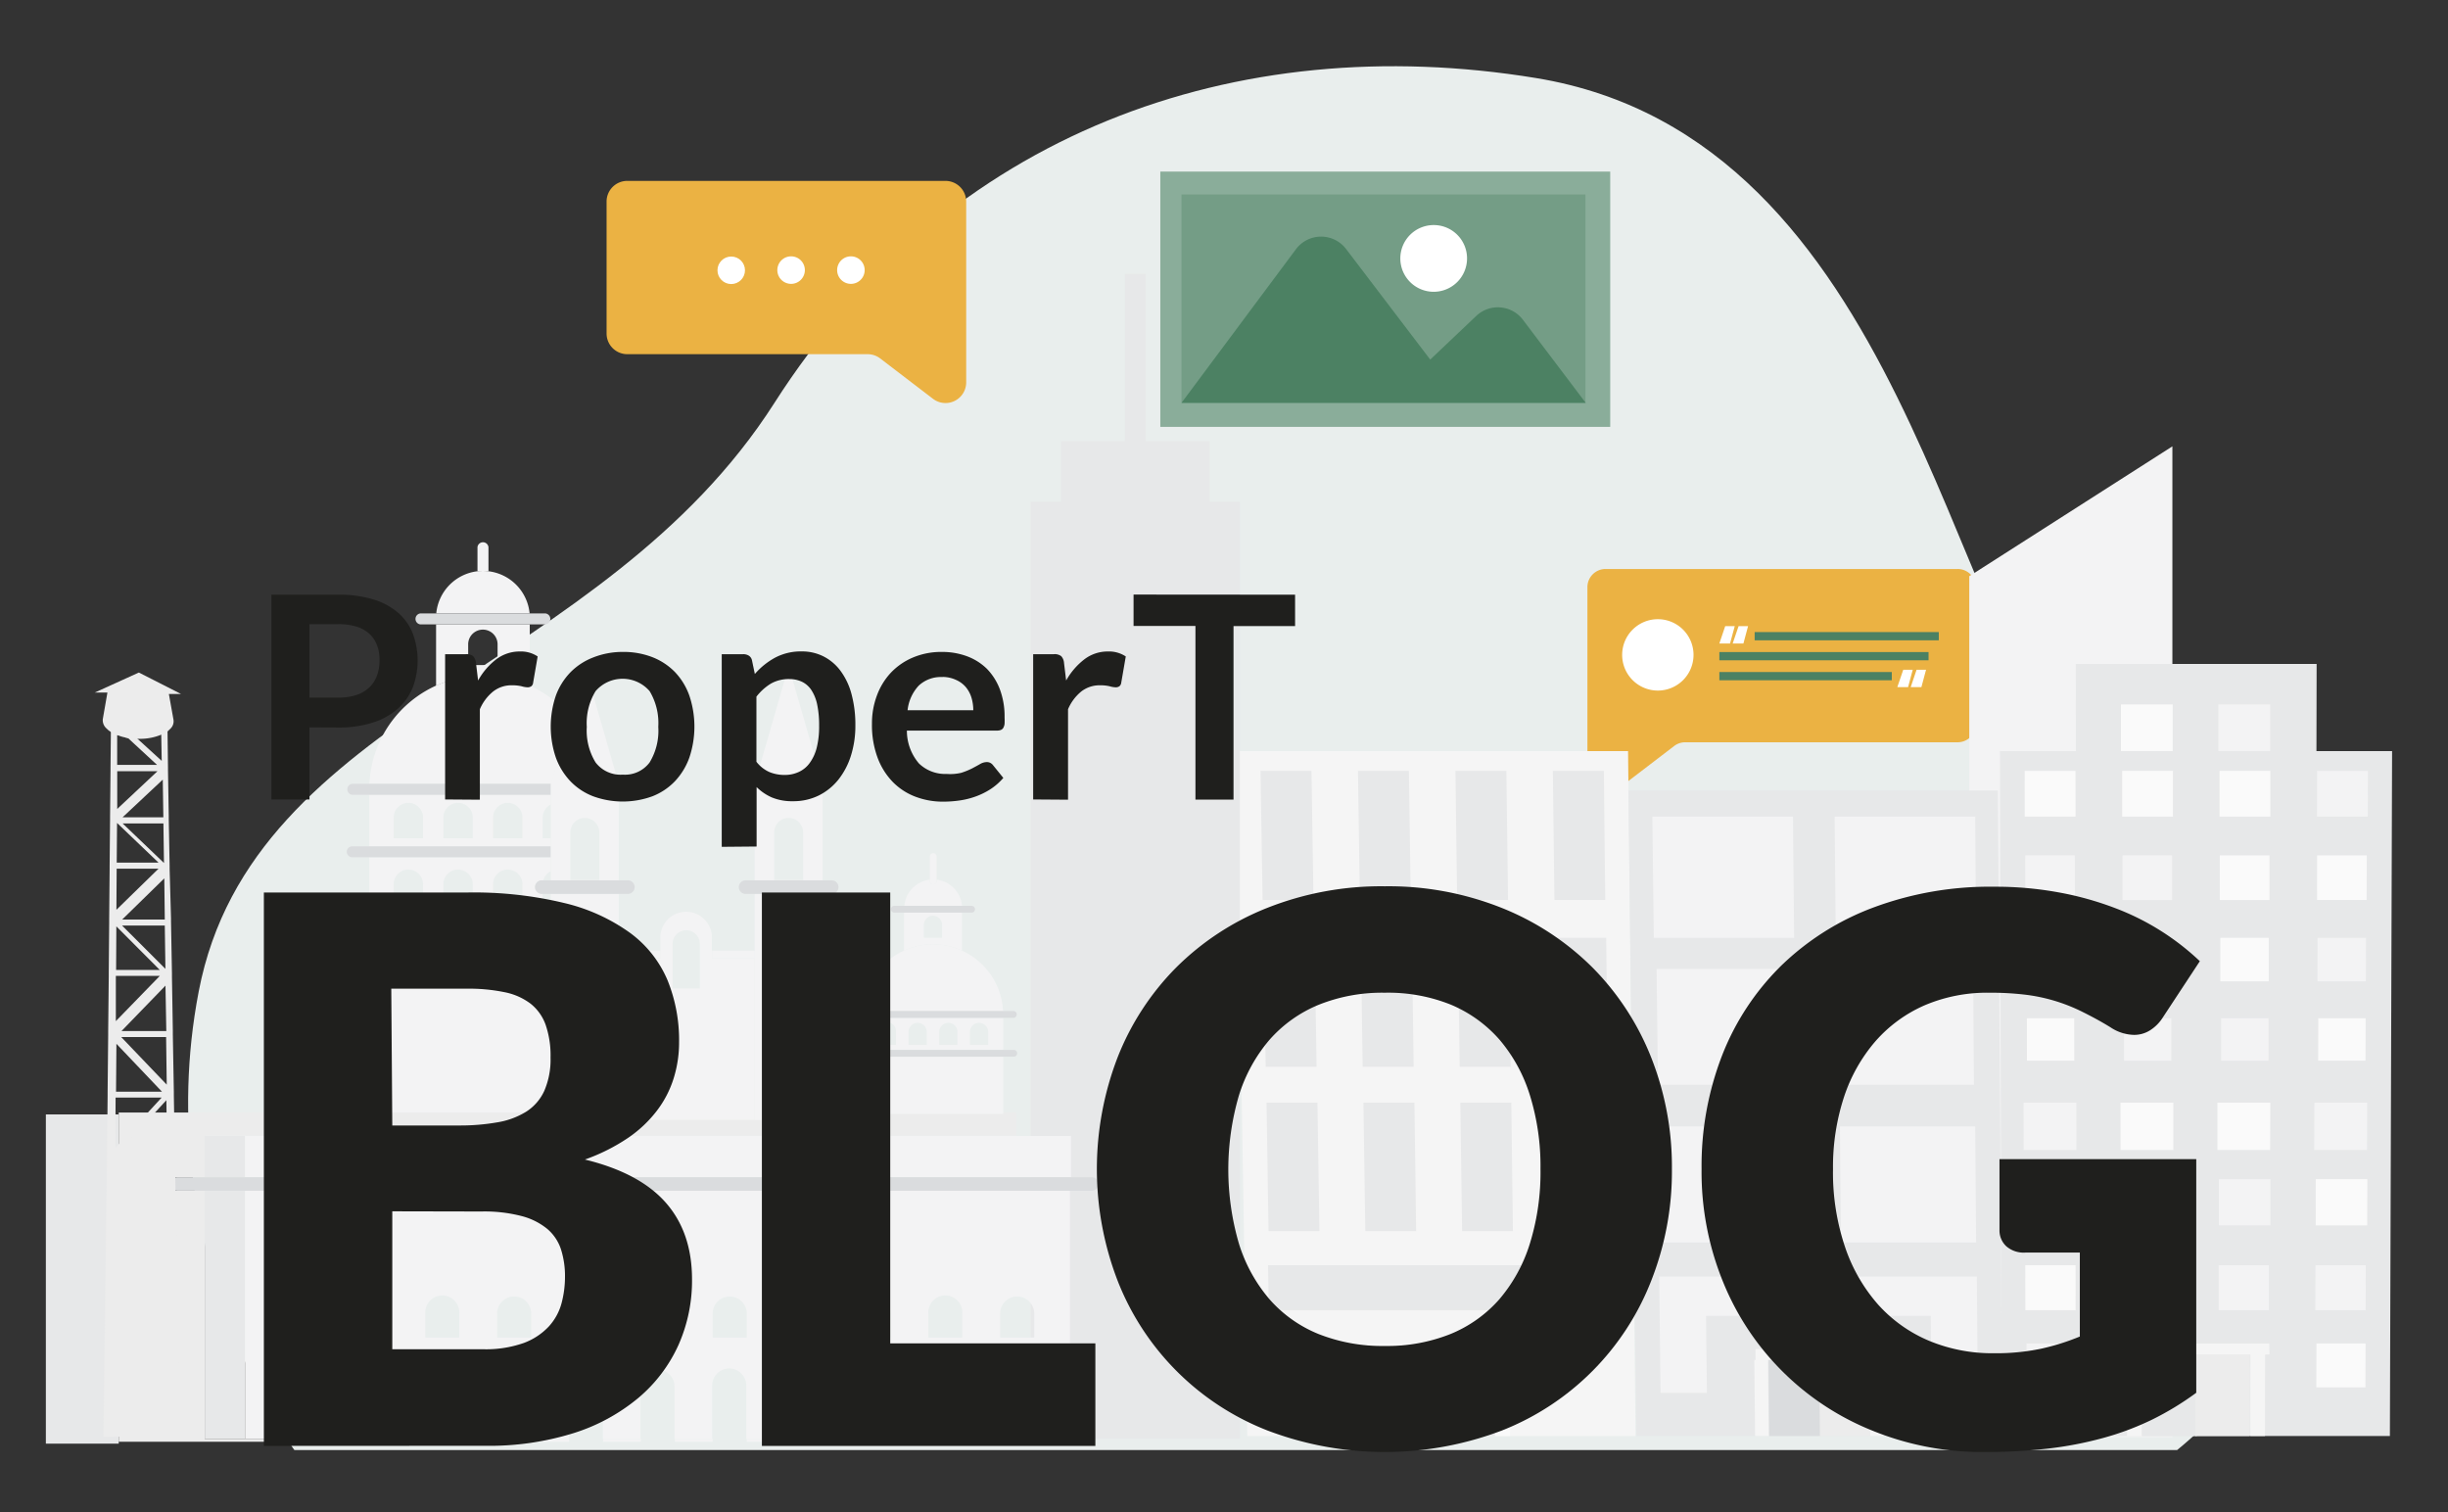 <svg xmlns="http://www.w3.org/2000/svg" viewBox="0 0 389.65 240.67"><rect x="0" y="0" width="389.65" height="240.67" fill="#333333" stroke="none"/><defs><style>.cls-1{fill:#e9eeed;}.cls-2{fill:#ebb243;}.cls-3{fill:#fff;}.cls-4{fill:#4c8163;}.cls-5{fill:#f3f3f4;}.cls-6{fill:#e7e8e9;}.cls-7{fill:#fafafa;}.cls-8{fill:#f5f5f5;}.cls-9{fill:#ececec;}.cls-10{fill:#dadcde;}.cls-11{fill:#1f1f1d;}.cls-12{fill:#8aad9a;}.cls-13{fill:#749d86;}</style></defs><g id="Capa_2" data-name="Capa 2"><path class="cls-1" d="M46.86,230.79s-23.26-31.28-15.23-73c8.58-44.58,64.18-50.67,91.64-93.67S196.7,4.59,244.48,12.42c58.72,9.62,65.6,89,86.76,109.84s57.16,74.32,15.29,108.53Z"></path><path class="cls-2" d="M314.49,93.42v21.83a2.89,2.89,0,0,1-2.89,2.89H268.23a2.88,2.88,0,0,0-1.76.6l-9.15,7a2.89,2.89,0,0,1-4.65-2.29v-30a2.89,2.89,0,0,1,2.89-2.89h56A2.89,2.89,0,0,1,314.49,93.42Z"></path><path class="cls-3" d="M269.56,104.23a5.68,5.68,0,1,1-5.68-5.68A5.68,5.68,0,0,1,269.56,104.23Z"></path><path class="cls-3" d="M273.67,102.42l.93-2.76h1.52l-.75,2.76Zm2.12,0,.94-2.76h1.51l-.74,2.76Z"></path><path class="cls-3" d="M302,109.36l.94-2.76h1.51l-.74,2.76Zm2.13,0,.93-2.76h1.51l-.74,2.76Z"></path><rect class="cls-4" x="279.29" y="100.6" width="29.31" height="1.31"></rect><rect class="cls-4" x="273.67" y="103.78" width="33.3" height="1.31"></rect><rect class="cls-4" x="273.67" y="106.96" width="27.45" height="1.31"></rect><polygon class="cls-5" points="345.78 71.04 345.78 228.74 313.45 228.74 313.45 91.71 345.78 71.04"></polygon><polygon class="cls-6" points="318.34 119.54 318.6 228.55 326.51 228.55 372.49 228.55 380.4 228.55 380.75 119.54 318.34 119.54"></polygon><polygon class="cls-6" points="330.41 105.67 330.44 129.97 335.34 129.97 363.79 129.97 368.69 129.97 368.74 105.67 330.41 105.67"></polygon><polygon class="cls-7" points="330.37 129.97 322.28 129.97 322.27 122.69 330.36 122.69 330.37 129.97"></polygon><rect class="cls-7" x="337.79" y="122.69" width="8.08" height="7.28"></rect><rect class="cls-7" x="353.29" y="122.69" width="8.08" height="7.28"></rect><polygon class="cls-5" points="376.88 129.97 368.8 129.97 368.81 122.69 376.9 122.69 376.88 129.97"></polygon><polygon class="cls-5" points="330.26 143.24 322.37 143.24 322.35 136.14 330.25 136.14 330.26 143.24"></polygon><rect class="cls-5" x="337.84" y="136.14" width="7.9" height="7.1"></rect><rect class="cls-7" x="353.33" y="136.14" width="7.9" height="7.1"></rect><polygon class="cls-7" points="376.7 143.24 368.81 143.24 368.82 136.14 376.72 136.14 376.7 143.24"></polygon><polygon class="cls-5" points="330.19 156.19 322.48 156.19 322.47 149.26 330.18 149.26 330.19 156.19"></polygon><rect class="cls-7" x="337.94" y="149.26" width="7.71" height="6.93"></rect><rect class="cls-7" x="353.41" y="149.26" width="7.71" height="6.93"></rect><rect class="cls-7" x="337.59" y="112.11" width="8.24" height="7.43"></rect><rect class="cls-5" x="353.1" y="112.11" width="8.24" height="7.43"></rect><polygon class="cls-5" points="376.58 156.19 368.87 156.19 368.89 149.26 376.6 149.26 376.58 156.19"></polygon><polygon class="cls-7" points="330.17 168.82 322.63 168.82 322.62 162.06 330.16 162.06 330.17 168.82"></polygon><rect class="cls-5" x="338.08" y="162.06" width="7.54" height="6.77"></rect><rect class="cls-5" x="353.54" y="162.06" width="7.54" height="6.77"></rect><polygon class="cls-7" points="376.52 168.82 368.98 168.82 369 162.06 376.54 162.06 376.52 168.82"></polygon><polygon class="cls-5" points="330.51 183.03 322.11 183.03 322.09 175.5 330.5 175.5 330.51 183.03"></polygon><polygon class="cls-7" points="345.93 183.03 337.53 183.03 337.52 175.5 345.93 175.5 345.93 183.03"></polygon><polygon class="cls-7" points="361.34 183.03 352.95 183.03 352.95 175.5 361.36 175.5 361.34 183.03"></polygon><polygon class="cls-5" points="376.76 183.03 368.36 183.03 368.38 175.5 376.79 175.5 376.76 183.03"></polygon><polygon class="cls-5" points="330.55 195.03 322.35 195.03 322.33 187.68 330.55 187.68 330.55 195.03"></polygon><rect class="cls-7" x="337.76" y="187.68" width="8.21" height="7.35"></rect><rect class="cls-5" x="353.18" y="187.68" width="8.21" height="7.35"></rect><polygon class="cls-7" points="376.79 195.03 368.59 195.03 368.6 187.68 376.81 187.68 376.79 195.03"></polygon><polygon class="cls-7" points="330.38 208.53 322.38 208.53 322.36 201.37 330.37 201.37 330.38 208.53"></polygon><rect class="cls-7" x="337.76" y="201.37" width="8" height="7.16"></rect><rect class="cls-5" x="353.15" y="201.37" width="8" height="7.16"></rect><polygon class="cls-5" points="376.54 208.53 368.53 208.53 368.55 201.37 376.56 201.37 376.54 208.53"></polygon><polygon class="cls-5" points="330.38 220.81 322.57 220.81 322.56 213.83 330.37 213.83 330.38 220.81"></polygon><polygon class="cls-7" points="376.51 220.81 368.69 220.81 368.71 213.83 376.53 213.83 376.51 220.81"></polygon><polygon class="cls-8" points="361.19 213.83 337.87 213.83 337.91 215.58 338.56 215.58 338.57 228.55 340.9 228.55 340.89 215.58 358.2 215.58 358.19 228.55 360.52 228.55 360.54 215.58 361.24 215.58 361.19 213.83"></polygon><polygon class="cls-6" points="349.65 228.55 341.01 228.55 341 215.58 349.66 215.58 349.65 228.55"></polygon><polygon class="cls-9" points="358.08 228.55 349.44 228.55 349.44 215.58 358.1 215.58 358.08 228.55"></polygon><polygon class="cls-8" points="196.74 119.54 198.53 228.55 206.44 228.55 252.41 228.55 260.33 228.55 259.14 119.54 196.74 119.54"></polygon><polygon class="cls-6" points="200.64 122.69 200.85 135.96 200.91 139.6 200.97 143.24 209.06 143.24 209.01 139.6 208.95 135.96 208.75 122.69 200.64 122.69"></polygon><polygon class="cls-6" points="216.15 122.69 216.34 135.96 216.4 139.6 216.45 143.24 224.55 143.24 224.5 139.6 224.45 135.96 224.26 122.69 216.15 122.69"></polygon><polygon class="cls-6" points="231.66 122.69 231.84 135.96 231.89 139.6 231.94 143.24 240.03 143.24 239.99 139.6 239.94 135.96 239.77 122.69 231.66 122.69"></polygon><polygon class="cls-6" points="247.17 122.69 247.33 135.96 247.4 141.59 247.42 143.24 255.51 143.24 255.5 141.59 255.43 135.96 255.29 122.69 247.17 122.69"></polygon><polygon class="cls-6" points="201.13 149.26 201.34 162.5 201.4 166.15 201.46 169.78 209.56 169.78 209.51 166.15 209.45 162.5 209.25 149.26 201.13 149.26"></polygon><polygon class="cls-6" points="216.6 149.26 216.79 162.5 216.87 167.64 216.9 169.78 225.01 169.78 224.98 167.64 224.91 162.5 224.72 149.26 216.6 149.26"></polygon><polygon class="cls-6" points="232.06 149.26 232.24 162.5 232.29 166.15 232.34 169.78 240.45 169.78 240.4 166.15 240.35 162.5 240.19 149.26 232.06 149.26"></polygon><polygon class="cls-6" points="247.53 149.26 247.69 162.5 247.74 166.15 247.78 169.78 255.89 169.78 255.85 166.15 255.81 162.5 255.66 149.26 247.53 149.26"></polygon><polygon class="cls-6" points="201.59 175.5 201.8 188.69 201.86 192.32 201.92 195.94 210.01 195.94 209.96 192.32 209.9 188.69 209.7 175.5 201.59 175.5"></polygon><polygon class="cls-6" points="217.02 175.5 217.21 188.69 217.26 192.32 217.32 195.94 225.41 195.94 225.36 192.32 225.31 188.69 225.13 175.5 217.02 175.5"></polygon><polygon class="cls-6" points="232.44 175.5 232.62 188.69 232.67 192.32 232.72 195.94 240.81 195.94 240.77 192.32 240.72 188.69 240.56 175.5 232.44 175.5"></polygon><polygon class="cls-6" points="247.87 175.5 248.03 188.69 248.09 193.7 248.12 195.94 256.21 195.94 256.19 193.7 256.13 188.69 255.99 175.5 247.87 175.5"></polygon><polygon class="cls-6" points="252.38 201.37 248.37 201.37 240.87 201.37 232.86 201.37 225.36 201.37 217.35 201.37 201.84 201.37 201.96 208.53 217.46 208.53 225.46 208.53 232.96 208.53 240.96 208.53 248.46 208.53 252.46 208.53 256.46 208.53 256.38 201.37 252.38 201.37"></polygon><polygon class="cls-7" points="240.87 213.83 217.54 213.83 217.51 215.58 218.22 215.58 218.41 228.55 220.74 228.55 220.55 215.58 237.86 215.58 238.03 228.55 240.36 228.55 240.2 215.58 240.84 215.58 240.87 213.83"></polygon><polygon class="cls-6" points="229.49 228.55 220.85 228.55 220.66 215.58 229.31 215.58 229.49 228.55"></polygon><polygon class="cls-6" points="237.92 228.55 229.28 228.55 229.1 215.58 237.75 215.58 237.92 228.55"></polygon><polygon class="cls-6" points="318 125.82 318.71 228.55 311.25 228.55 267.93 228.55 260.47 228.55 259.19 125.82 318 125.82"></polygon><polygon class="cls-5" points="297.23 203.17 300.41 203.17 314.66 203.17 314.68 206.46 314.71 209.75 314.8 221.68 307.42 221.68 307.32 209.42 300.12 209.42 297.29 209.42 293.13 209.42 293.08 203.17 297.23 203.17"></polygon><polygon class="cls-5" points="269.12 203.17 271.95 203.17 285.49 203.17 285.55 209.42 271.55 209.42 271.69 221.68 264.31 221.68 264.17 209.75 264.12 204.99 264.09 203.17 269.12 203.17"></polygon><polygon class="cls-8" points="279.42 214.71 299.49 214.71 299.5 216.46 299.73 216.46 299.83 228.55 297.65 228.55 297.55 216.46 281.41 216.46 281.53 228.55 279.36 228.55 279.23 216.46 279.43 216.46 279.42 214.71"></polygon><polygon class="cls-9" points="289.51 228.55 297.57 228.55 297.46 216.46 289.39 216.46 289.51 228.55"></polygon><polygon class="cls-10" points="281.62 228.55 289.68 228.55 289.56 216.46 281.49 216.46 281.62 228.55"></polygon><polygon class="cls-5" points="292.02 129.97 314.4 129.97 314.53 149.26 292.2 149.26 292.02 129.97"></polygon><polygon class="cls-5" points="263.01 129.97 285.39 129.97 285.58 149.26 263.24 149.26 263.01 129.97"></polygon><polygon class="cls-5" points="292.64 154.22 314.06 154.22 314.2 172.65 292.81 172.65 292.64 154.22"></polygon><polygon class="cls-5" points="263.68 154.22 285.1 154.22 285.29 172.65 263.9 172.65 263.68 154.22"></polygon><polygon class="cls-5" points="292.86 179.28 314.4 179.28 314.54 197.76 293.03 197.76 292.86 179.28"></polygon><polygon class="cls-5" points="263.99 179.28 285.53 179.28 285.71 197.76 264.21 197.76 263.99 179.28"></polygon><polygon class="cls-6" points="168.87 79.84 168.87 70.22 179.04 70.22 179.04 43.58 182.37 43.58 182.37 70.22 192.54 70.22 192.54 79.84 197.35 79.84 197.35 228.99 164.06 228.99 164.06 79.84 168.87 79.84"></polygon><rect class="cls-6" x="47.35" y="151.31" width="4.3" height="25.76"></rect><polygon class="cls-5" points="83.19 177.07 66.44 177.07 51.66 177.07 51.66 151.31 52.27 151.31 55.04 151.31 58.67 151.31 81.27 151.31 87.68 151.31 87.68 177.07 83.19 177.07"></polygon><rect class="cls-5" x="113.33" y="151.31" width="6.8" height="1.22"></rect><rect class="cls-5" x="98.49" y="151.31" width="6.61" height="1.22"></rect><path class="cls-5" d="M137.34,160.94h-1.7a.55.55,0,0,0,0,1.09h1.68v5.07h-1.68a.54.54,0,0,0,0,1.08h1.68v8.89h-6.38V151.31h9.74v2.19A11.14,11.14,0,0,0,137.34,160.94Z"></path><rect class="cls-6" x="7.3" y="177.37" width="11.6" height="52.4"></rect><rect class="cls-5" x="50.23" y="229.03" width="6.02" height="0.44"></rect><rect class="cls-5" x="107.42" y="229.03" width="6.02" height="0.44"></rect><rect class="cls-5" x="73.1" y="229.03" width="6.03" height="0.44"></rect><rect class="cls-5" x="95.99" y="229.03" width="6.02" height="0.44"></rect><rect class="cls-5" x="84.55" y="229.03" width="6.02" height="0.44"></rect><rect class="cls-5" x="61.67" y="229.03" width="6.02" height="0.44"></rect><rect class="cls-5" x="141.74" y="229.03" width="6.02" height="0.44"></rect><rect class="cls-5" x="130.3" y="229.03" width="6.02" height="0.44"></rect><rect class="cls-5" x="118.86" y="229.03" width="6.02" height="0.44"></rect><rect class="cls-5" x="153.17" y="229.03" width="6.03" height="0.44"></rect><path class="cls-9" d="M18.9,177.07v52.4H44.81V229H32.59V189.52H28.31a1.08,1.08,0,0,1,0-2.16h4.28v-6.58h129.2v-3.71h-2.1v.22H137.32v-.22h-6.38v1.17H87.68v-1.17Z"></path><path class="cls-6" d="M32.59,187.36v-6.57H39v6.57Z"></path><path class="cls-6" d="M39,229H32.59V189.52H39Z"></path><path class="cls-5" d="M39,189.52V229h5.86v-8.48a2.71,2.71,0,0,1,5.42,0V229h6v-8.48a2.71,2.71,0,0,1,5.42,0V229h6v-8.48a2.71,2.71,0,0,1,5.41,0V229h6v-8.48a2.71,2.71,0,0,1,5.42,0V229h6v-8.48a2.71,2.71,0,0,1,5.42,0V229h6v-8.48a2.71,2.71,0,0,1,5.41,0V229h6v-8.48a2.71,2.71,0,0,1,5.42,0V229h6v-8.48a2.71,2.71,0,0,1,5.42,0V229h6v-8.48a2.71,2.71,0,0,1,5.42,0V229h6v-8.48a2.71,2.71,0,0,1,5.41,0V229h6v-8.48a2.71,2.71,0,0,1,5.42,0V229h5.86V189.52ZM159.2,209.06a2.71,2.71,0,1,1,5.42,0v3.82H159.2Zm-11.44,0a2.71,2.71,0,1,1,5.41,0v3.82h-5.41Zm-11.44,0a2.71,2.71,0,1,1,5.42,0v3.82h-5.42Zm-11.44,0a2.71,2.71,0,1,1,5.42,0v3.82h-5.42Zm-11.44,0a2.71,2.71,0,1,1,5.42,0v3.82h-5.42Zm-11.43,0a2.71,2.71,0,1,1,5.41,0v3.82H102Zm-11.44,0a2.71,2.71,0,1,1,5.42,0v3.82H90.57Zm-11.44,0a2.71,2.71,0,1,1,5.42,0v3.82H79.13Zm-11.44,0a2.71,2.71,0,1,1,5.41,0v3.82H67.69Zm-11.44,0a2.71,2.71,0,1,1,5.42,0v3.82H56.25Zm-11.44,0a2.71,2.71,0,1,1,5.42,0v3.82H44.81Z"></path><path class="cls-5" d="M155.66,187.36H39v-6.57H170.48v6.57Z"></path><path class="cls-10" d="M46.39,189.52H28.31a1.08,1.08,0,0,1,0-2.16H173.75a1.08,1.08,0,0,1,0,2.16H46.39Z"></path><path class="cls-5" d="M76,90.92V87.09a.88.88,0,0,1,1.75,0v3.83a7.68,7.68,0,0,0-1.75,0Z"></path><path class="cls-5" d="M69.41,99.38v9.78a18.06,18.06,0,0,1,14.91,0V99.38Zm5.11,3.17a2.34,2.34,0,1,1,4.68,0v3.3H74.52Z"></path><path class="cls-5" d="M76,90.92a7.68,7.68,0,0,1,1.75,0,7.47,7.47,0,0,1,6.55,6.71H69.44A7.46,7.46,0,0,1,76,90.92Z"></path><path class="cls-5" d="M58.8,124.75a18.08,18.08,0,0,1,32-10.67l-3.08,10.67Z"></path><path class="cls-10" d="M66.92,99.38a.88.88,0,0,1,0-1.75H86.81a.88.88,0,0,1,0,1.75H66.92Z"></path><path class="cls-5" d="M58.78,126.5v8.2h28.9v-1.28h-1.3v-3.3a2.34,2.34,0,0,1,1.3-2.09V126.5Zm19.7,3.62a2.34,2.34,0,1,1,4.68,0v3.3H78.48Zm-7.91,0a2.34,2.34,0,1,1,4.68,0v3.3H70.57Zm-7.91,0a2.34,2.34,0,0,1,4.68,0v3.3H62.66Z"></path><path class="cls-5" d="M58.78,136.44v14.72h3.88V140.74a2.34,2.34,0,1,1,4.68,0v10.42h3.23V140.74a2.34,2.34,0,1,1,4.68,0v10.42h3.23V140.74a2.34,2.34,0,1,1,4.68,0v10.42h3.22v-8.89h-.14a1.08,1.08,0,0,1,0-2.16h.23a2.32,2.32,0,0,1,1.21-1.46v-2.21Z"></path><path class="cls-5" d="M98.49,125.68v-.1A.17.17,0,0,1,98.49,125.68Z"></path><path class="cls-10" d="M87.68,124.78v1.72H56.07a.88.88,0,0,1,0-1.75H87.69Z"></path><path class="cls-5" d="M98.49,135.62v-.1A.17.17,0,0,1,98.49,135.62Z"></path><path class="cls-10" d="M87.68,136.44H56.07a.87.87,0,0,1,0-1.74H87.68Z"></path><path class="cls-5" d="M98.5,152.53v25.71h21.62V152.53h-6.8v-3.1a4.11,4.11,0,1,0-8.21,0v3.1Zm8.56-2.31a2.16,2.16,0,0,1,4.32,0v7.12h-4.32Z"></path><path class="cls-5" d="M120.12,124.79v15.32h10.82V124.79L125.53,106Zm3.11,7.69a2.3,2.3,0,0,1,4.6,0v7.58h-4.6Z"></path><path class="cls-5" d="M120.12,142.27v36h10.82v-36Zm3.11,25.43a2.3,2.3,0,0,1,4.6,0v7.58h-4.6Zm0-15.19a2.3,2.3,0,0,1,4.6,0v7.57h-4.6Z"></path><path class="cls-10" d="M118.68,142.27a1.08,1.08,0,0,1,0-2.16h13.7a1.08,1.08,0,0,1,0,2.16h-13.7Z"></path><path class="cls-5" d="M87.68,124.79v15.32H98.5V124.79L93.09,106l-2.32,8-3.08,10.67Zm3.11,7.69a2.3,2.3,0,0,1,4.6,0v7.58h-4.6Z"></path><path class="cls-5" d="M87.68,142.27v36H98.5v-36Zm3.11,25.43a2.3,2.3,0,0,1,4.6,0v7.58h-4.6Zm0-15.19a2.3,2.3,0,0,1,4.6,0v7.57h-4.6Z"></path><path class="cls-10" d="M86.24,142.27h13.7a1.08,1.08,0,0,0,0-2.16H86.24A1.08,1.08,0,0,0,86.24,142.27Z"></path><path class="cls-5" d="M148,140v.22a.54.54,0,0,0,1.08,0V140a4.62,4.62,0,0,1,4.05,4.16h-9.18A4.63,4.63,0,0,1,148,140Z"></path><path class="cls-5" d="M143.89,145.25v6.05a11.15,11.15,0,0,1,9.23,0v-6.05Zm3.16,1.95a1.45,1.45,0,0,1,2.9,0v2.05h-2.9Z"></path><path class="cls-5" d="M137.34,160.94a11.14,11.14,0,0,1,3.34-7.44,11.31,11.31,0,0,1,3.21-2.2,11.17,11.17,0,0,1,15.77,9.64Z"></path><path class="cls-10" d="M142.35,145.25a.54.54,0,0,1,0-1.08h12.3a.54.54,0,0,1,0,1.08h-12.3Z"></path><path class="cls-5" d="M137.32,162v5.08h22.37V162Zm17.07,2.24a1.45,1.45,0,0,1,2.9,0v2.05h-2.9Zm-4.89,0a1.45,1.45,0,0,1,2.9,0v2.05h-2.9Zm-4.89,0a1.45,1.45,0,0,1,2.9,0v2.05h-2.9Zm-4.89,0a1.45,1.45,0,1,1,2.89,0v2.05h-2.89Z"></path><path class="cls-5" d="M137.32,177.28v-9.1h22.37v9.1Z"></path><path class="cls-5" d="M148,140.23v-3.91a.54.54,0,0,1,1.08,0v3.91A.54.54,0,0,1,148,140.23Z"></path><path class="cls-10" d="M137.32,162h-1.68a.55.55,0,0,1,0-1.09h25.72a.55.55,0,0,1,0,1.09h-24Z"></path><path class="cls-10" d="M137.32,168.18h-1.68a.54.54,0,0,1,0-1.08h25.72a.54.54,0,0,1,0,1.08h-24Z"></path><path class="cls-9" d="M16.47,228.69l12.26-.14-.89-44-.17-10.19v-.61l-.16-9.08,0-.59-.14-8.62v-.56l-.15-8.23v-.53L27,138.33v-.51l-.14-7.49v-.48l-.12-7.17v-.46L26.66,116a4.08,4.08,0,0,1-1,.57l.08,4.53-4.23-3.86a9.75,9.75,0,0,1-1.59-.19L25,121.74l-6.35,0,0-5a4.52,4.52,0,0,1-1-.46l-.06,5.93v.47l-.07,7.16v.48l-.07,7.51v.5l-.07,7.85v.53l-.07,8.23v.56l-.09,8.64v.58l-.09,9.09v.61l-.1,10.2Zm1.93-54h7.33l-7.37,8Zm.13-8.56,7.25,7.62H18.47Zm-.09-10.81,7,0-7,7.2Zm.08-7.88,6.91,6.93-6.95,0Zm.05-9.18,6.66,0-6.7,6.54Zm.06-7.28,6.6,6.31-6.65,0Zm6.43-8.23-6.4,6,0-6Zm.94,7.33-6.49,0,6.4-6Zm.1,7.27-6.58-6.29,6.49,0Zm.13,9-6.78,0,6.7-6.55Zm.1,7.85-6.9-6.89,6.8,0Zm.14,9.9H19.34l7-7.23Zm.07,8.53-7.25-7.58h7.15Zm.06,10.48H19.1l7.38-8Z"></path><path class="cls-9" d="M17.8,116.59a4.09,4.09,0,0,0,1,.45v-.74l1.2,1.09a11,11,0,0,0,1.59.2l-2.93-2.69-.35.32h-.49Zm7.91-1.32,0,1.65a3.9,3.9,0,0,0,1-.58l0-1.07Z"></path><path class="cls-9" d="M16.37,114.41a1.73,1.73,0,0,0,.51,1.46l.34.32a4.23,4.23,0,0,0,.58.4,4.09,4.09,0,0,0,1,.45,6.21,6.21,0,0,0,1.2.35,11,11,0,0,0,1.59.2h.72a8.81,8.81,0,0,0,3.43-.69,3.9,3.9,0,0,0,1-.58l.09-.06.32-.31a1.61,1.61,0,0,0,.46-1.42l-.73-4.08,1.93,0-6.71-3.41-7,3.18,2,0Z"></path><path class="cls-11" d="M49.26,115.77v11.47H43.2V94.65H53.81a18.67,18.67,0,0,1,5.66.77,10.85,10.85,0,0,1,3.94,2.14,8.4,8.4,0,0,1,2.3,3.29,12.27,12.27,0,0,1,0,8.53,9,9,0,0,1-2.36,3.39A11,11,0,0,1,59.35,115a17.66,17.66,0,0,1-5.54.79Zm0-4.74h4.55a9.13,9.13,0,0,0,2.91-.41,5.45,5.45,0,0,0,2.05-1.2A4.92,4.92,0,0,0,60,107.53a7,7,0,0,0,.41-2.49,6.41,6.41,0,0,0-.41-2.37,4.73,4.73,0,0,0-1.21-1.8,5.49,5.49,0,0,0-2.05-1.14,9.76,9.76,0,0,0-2.91-.39H49.26Z"></path><path class="cls-11" d="M70.85,127.24V104.12h3.26a1.78,1.78,0,0,1,1.2.31,1.87,1.87,0,0,1,.45,1.08l.34,2.8a10.8,10.8,0,0,1,2.9-3.38,6.11,6.11,0,0,1,3.74-1.24,4.79,4.79,0,0,1,2.84.79l-.72,4.17a.82.82,0,0,1-.29.57,1,1,0,0,1-.61.17,3.6,3.6,0,0,1-.92-.16,6.44,6.44,0,0,0-1.56-.16,4.7,4.7,0,0,0-3,1,7.3,7.3,0,0,0-2.1,2.81v14.4Z"></path><path class="cls-11" d="M99.13,103.76a12.64,12.64,0,0,1,4.7.83,10.2,10.2,0,0,1,3.59,2.36,10.53,10.53,0,0,1,2.3,3.75,15.5,15.5,0,0,1,0,9.89,10.76,10.76,0,0,1-2.3,3.76,10,10,0,0,1-3.59,2.39,13.75,13.75,0,0,1-9.41,0,10,10,0,0,1-3.62-2.39,10.8,10.8,0,0,1-2.32-3.76,15.32,15.32,0,0,1,0-9.89A10.57,10.57,0,0,1,90.8,107a10.24,10.24,0,0,1,3.62-2.36A12.66,12.66,0,0,1,99.13,103.76Zm0,19.53a4.89,4.89,0,0,0,4.27-1.94,9.72,9.72,0,0,0,1.38-5.67A9.88,9.88,0,0,0,103.4,110a5.68,5.68,0,0,0-8.6,0,9.77,9.77,0,0,0-1.4,5.69,9.67,9.67,0,0,0,1.4,5.66A5,5,0,0,0,99.13,123.29Z"></path><path class="cls-11" d="M114.88,134.78V104.12h3.4a1.68,1.68,0,0,1,.92.24,1.17,1.17,0,0,1,.5.77l.45,2.14a11.55,11.55,0,0,1,3.21-2.59,8.75,8.75,0,0,1,4.25-1,7.55,7.55,0,0,1,3.46.79,7.7,7.7,0,0,1,2.7,2.28,10.87,10.87,0,0,1,1.76,3.7,18.69,18.69,0,0,1,.62,5,15.78,15.78,0,0,1-.7,4.8,11.8,11.8,0,0,1-2,3.83,9.33,9.33,0,0,1-3.13,2.53,9.13,9.13,0,0,1-4.12.91,8.43,8.43,0,0,1-3.32-.59,8.11,8.11,0,0,1-2.45-1.66v9.46Zm10.81-26.7a5.77,5.77,0,0,0-3,.73,8.63,8.63,0,0,0-2.29,2.07v10.36a5.32,5.32,0,0,0,2.07,1.64,6.33,6.33,0,0,0,2.4.46,5.29,5.29,0,0,0,2.28-.48,4.37,4.37,0,0,0,1.74-1.44A7,7,0,0,0,130,119a13.82,13.82,0,0,0,.38-3.48,16,16,0,0,0-.32-3.44,6.64,6.64,0,0,0-.94-2.29,3.73,3.73,0,0,0-1.47-1.28A4.64,4.64,0,0,0,125.69,108.08Z"></path><path class="cls-11" d="M149.92,103.76a11.35,11.35,0,0,1,4,.69,9,9,0,0,1,3.17,2,9.51,9.51,0,0,1,2.07,3.29,12.36,12.36,0,0,1,.74,4.45,10,10,0,0,1,0,1,1.71,1.71,0,0,1-.21.66.79.79,0,0,1-.39.33,1.67,1.67,0,0,1-.63.1H144.35a8,8,0,0,0,1.92,5.23,6,6,0,0,0,4.41,1.67A7.69,7.69,0,0,0,153,123a11.67,11.67,0,0,0,1.71-.69c.49-.26.92-.49,1.28-.7a2.19,2.19,0,0,1,1.07-.32,1.22,1.22,0,0,1,.59.14,1.4,1.4,0,0,1,.43.38l1.62,2a9.55,9.55,0,0,1-2.07,1.81,11.57,11.57,0,0,1-2.4,1.17,12.81,12.81,0,0,1-2.55.62,18.19,18.19,0,0,1-2.51.18,12.26,12.26,0,0,1-4.49-.8,10,10,0,0,1-3.6-2.36,11.11,11.11,0,0,1-2.41-3.88,14.89,14.89,0,0,1-.88-5.35,12.58,12.58,0,0,1,.77-4.45,10.75,10.75,0,0,1,2.19-3.63,10.4,10.4,0,0,1,3.49-2.44A11.56,11.56,0,0,1,149.92,103.76Zm.11,4a5.15,5.15,0,0,0-3.81,1.38,6.81,6.81,0,0,0-1.76,3.9h10.46a7.13,7.13,0,0,0-.29-2,4.85,4.85,0,0,0-.9-1.68,4.34,4.34,0,0,0-1.54-1.14A5.14,5.14,0,0,0,150,107.74Z"></path><path class="cls-11" d="M164.45,127.24V104.12h3.27a1.73,1.73,0,0,1,1.19.31,1.75,1.75,0,0,1,.45,1.08l.34,2.8a11,11,0,0,1,2.91-3.38,6.09,6.09,0,0,1,3.74-1.24,4.81,4.81,0,0,1,2.84.79l-.72,4.17a.86.86,0,0,1-.29.57,1,1,0,0,1-.61.17,3.6,3.6,0,0,1-.93-.16,6.41,6.41,0,0,0-1.55-.16,4.73,4.73,0,0,0-3,1,7.39,7.39,0,0,0-2.09,2.81v14.4Z"></path><path class="cls-11" d="M206.14,94.65v5h-9.8v27.61h-6.06V99.63h-9.85v-5Z"></path><path class="cls-11" d="M42,230.13V142.05H74.36a61.51,61.51,0,0,1,15.53,1.69,29.49,29.49,0,0,1,10.46,4.78,18.08,18.08,0,0,1,5.9,7.49,25.36,25.36,0,0,1,1.84,9.86,19.12,19.12,0,0,1-.85,5.71,16.62,16.62,0,0,1-2.66,5.17,19.78,19.78,0,0,1-4.65,4.38,30.23,30.23,0,0,1-6.83,3.42q8.7,2.12,12.87,6.86t4.18,12.18A25.19,25.19,0,0,1,108,214.05a23.82,23.82,0,0,1-6.38,8.43,30.23,30.23,0,0,1-10.37,5.63,45.05,45.05,0,0,1-14.08,2Zm20.44-51H73a34.26,34.26,0,0,0,6.1-.49,12.57,12.57,0,0,0,4.63-1.69,7.75,7.75,0,0,0,2.9-3.32,12.56,12.56,0,0,0,1-5.32,15,15,0,0,0-.79-5.23,7.49,7.49,0,0,0-2.42-3.36,10.09,10.09,0,0,0-4.14-1.81,27.9,27.9,0,0,0-6-.55h-12Zm0,13.66v21.95H76.77a18.14,18.14,0,0,0,6.62-1,10.39,10.39,0,0,0,4-2.66,8.89,8.89,0,0,0,2-3.69,16.34,16.34,0,0,0,.54-4.17,14,14,0,0,0-.63-4.35,7.19,7.19,0,0,0-2.18-3.27,10.63,10.63,0,0,0-4.08-2.05,23.51,23.51,0,0,0-6.41-.73Z"></path><path class="cls-11" d="M141.7,213.81h32.65v16.32H121.27V142.05H141.7Z"></path><path class="cls-11" d="M266.12,186.06a47.43,47.43,0,0,1-3.29,17.77,42,42,0,0,1-23.7,23.82,52.54,52.54,0,0,1-37.45,0,42,42,0,0,1-23.79-23.82,49.49,49.49,0,0,1,0-35.54A42.2,42.2,0,0,1,187.2,154a42.87,42.87,0,0,1,14.48-9.49,49.2,49.2,0,0,1,18.74-3.45,48.6,48.6,0,0,1,18.71,3.48,43.07,43.07,0,0,1,14.42,9.52,42.58,42.58,0,0,1,9.28,14.27A47.27,47.27,0,0,1,266.12,186.06Zm-20.92,0a38.08,38.08,0,0,0-1.69-11.76,25.09,25.09,0,0,0-4.86-8.86,21.14,21.14,0,0,0-7.77-5.56A26.76,26.76,0,0,0,220.42,158a27.11,27.11,0,0,0-10.55,1.93,21.09,21.09,0,0,0-7.8,5.56,25,25,0,0,0-4.87,8.86,42,42,0,0,0,0,23.58,24.87,24.87,0,0,0,4.87,8.86,20.79,20.79,0,0,0,7.8,5.53,27.49,27.49,0,0,0,10.55,1.9,27.13,27.13,0,0,0,10.46-1.9,20.85,20.85,0,0,0,7.77-5.53,25,25,0,0,0,4.86-8.86A38.29,38.29,0,0,0,245.2,186.06Z"></path><path class="cls-11" d="M317.39,215.38a34.93,34.93,0,0,0,7.49-.72,36.73,36.73,0,0,0,6.17-1.94V199.36h-8.7a4.22,4.22,0,0,1-3-1,3.43,3.43,0,0,1-1.09-2.6V184.49h31.32v37.18a46.46,46.46,0,0,1-7,4.26,45,45,0,0,1-7.8,2.93,58.54,58.54,0,0,1-8.83,1.7,88,88,0,0,1-10.06.54,46.15,46.15,0,0,1-17.9-3.42A42.81,42.81,0,0,1,274.25,204a46.32,46.32,0,0,1-3.41-17.92A48.74,48.74,0,0,1,274.1,168a40.82,40.82,0,0,1,9.34-14.23,42.3,42.3,0,0,1,14.69-9.31,53.06,53.06,0,0,1,19.26-3.33,55.73,55.73,0,0,1,10.34.91,50.3,50.3,0,0,1,8.91,2.48,40.29,40.29,0,0,1,13.51,8.46l-5.92,9a6.52,6.52,0,0,1-2,2,4.73,4.73,0,0,1-2.56.73,7,7,0,0,1-3.75-1.21c-1.62-1-3.14-1.8-4.57-2.51a27.8,27.8,0,0,0-9.1-2.69,46.5,46.5,0,0,0-5.56-.3,25.4,25.4,0,0,0-10.34,2,22.23,22.23,0,0,0-7.83,5.72,26,26,0,0,0-5,8.85,35.71,35.71,0,0,0-1.76,11.52,37,37,0,0,0,1.94,12.45A26.71,26.71,0,0,0,299,207.7a22.77,22.77,0,0,0,8.1,5.72A26.22,26.22,0,0,0,317.39,215.38Z"></path><rect class="cls-12" x="184.69" y="27.31" width="71.61" height="40.63"></rect><rect class="cls-13" x="188.06" y="30.95" width="64.3" height="33.17"></rect><path class="cls-4" d="M188.06,64.12l18.22-24.46a5,5,0,0,1,8,0l13.37,17.57L235,50.26a5,5,0,0,1,7.4.63l10,13.23Z"></path><path class="cls-3" d="M233.51,41.12a5.31,5.31,0,1,1-5.3-5.3A5.3,5.3,0,0,1,233.51,41.12Z"></path><path class="cls-2" d="M96.55,32.08v21a3.29,3.29,0,0,0,3.29,3.29h38.25a3.32,3.32,0,0,1,2,.67l8.41,6.43a3.29,3.29,0,0,0,5.29-2.62V32.08a3.3,3.3,0,0,0-3.3-3.29H99.84A3.29,3.29,0,0,0,96.55,32.08Z"></path><circle class="cls-3" cx="116.39" cy="43.02" r="2.19"></circle><path class="cls-3" d="M128.11,43a2.19,2.19,0,1,1-2.19-2.2A2.19,2.19,0,0,1,128.11,43Z"></path><path class="cls-3" d="M137.63,43a2.19,2.19,0,1,1-2.19-2.2A2.19,2.19,0,0,1,137.63,43Z"></path></g></svg>